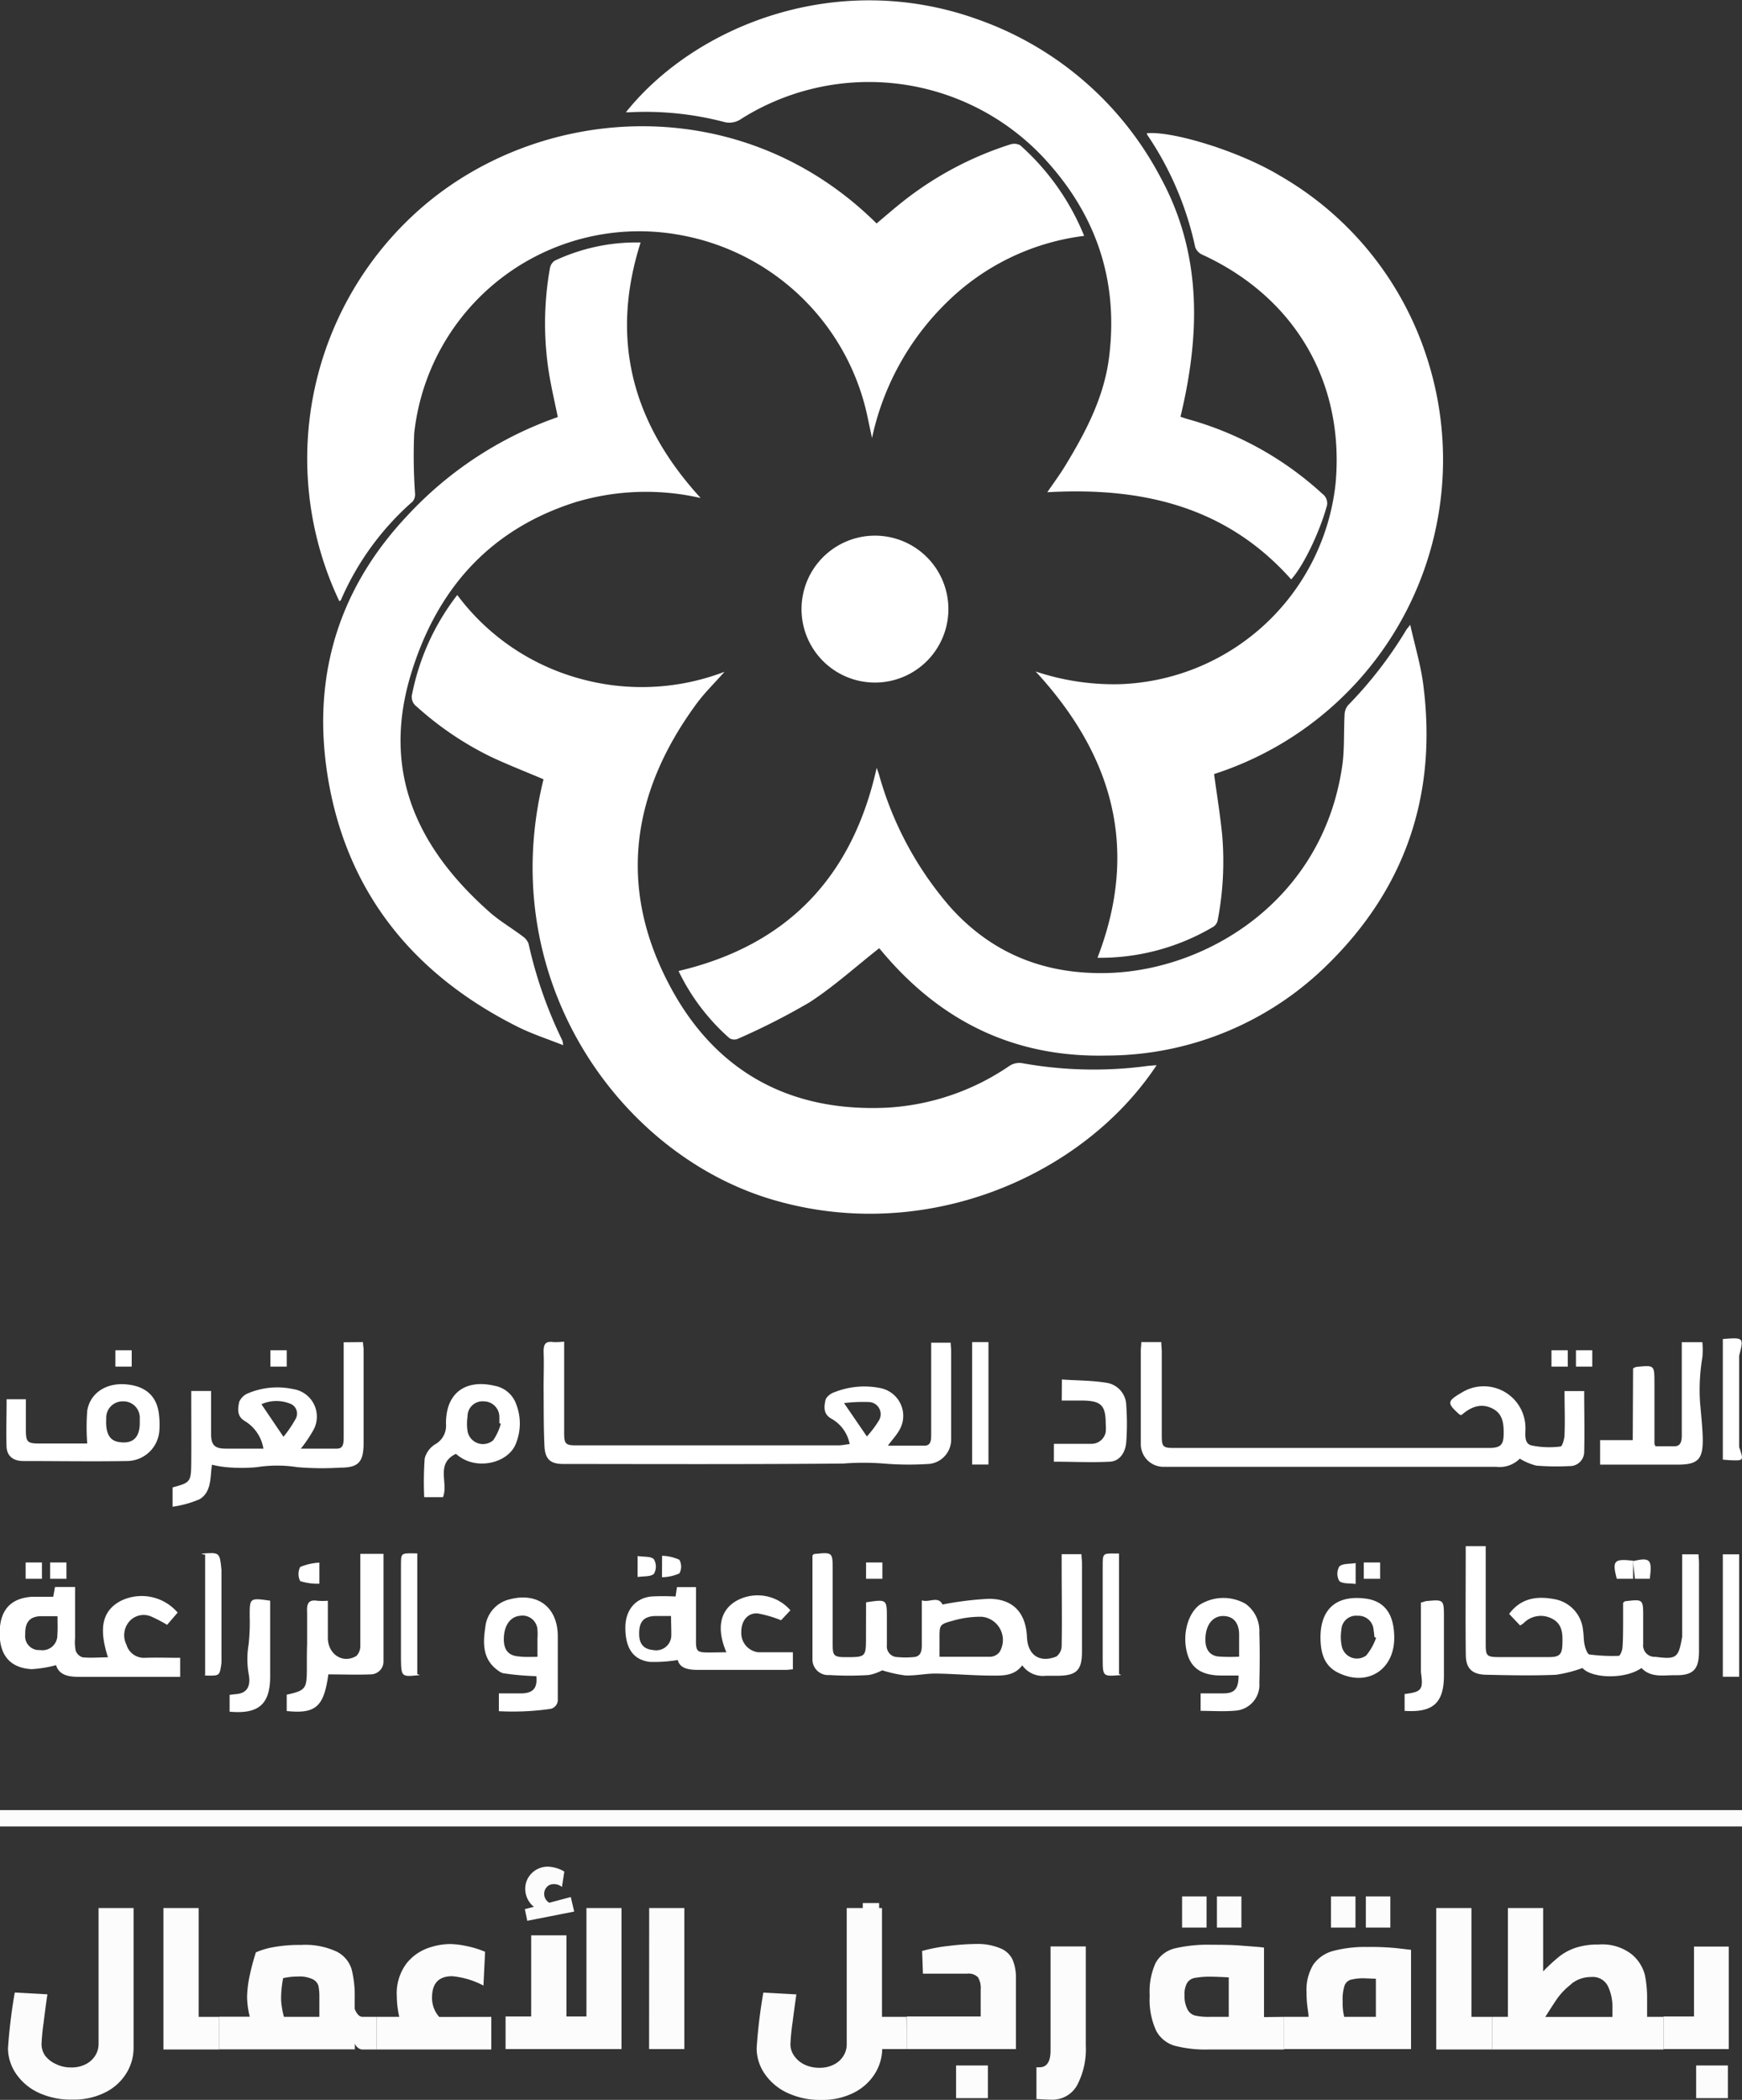 <svg id="Layer_1" data-name="Layer 1" xmlns="http://www.w3.org/2000/svg" viewBox="0 0 213.49 257.28"><rect x="0" y="0" width="213.49" height="257.28" fill="#333333" stroke="none"/><defs><style>.cls-1{fill:#fff;}.cls-2{fill:#fcfcfc;}.cls-3{stroke:#fcfcfc;stroke-miterlimit:10;stroke-width:2px;}</style></defs><title>Glucc_logo4</title><rect class="cls-1" x="105.74" y="233.17" width="2" height="2"/><path class="cls-1" d="M178.88,144.61c-9.16,13.84-29,22.29-48,16.19-18.46-6-33.06-27.26-27.14-51.22-2.17-.92-4.38-1.78-6.5-2.78a39.21,39.21,0,0,1-9.06-6.14,1.45,1.45,0,0,1-.53-1.58A29,29,0,0,1,93.17,87a27.89,27.89,0,0,0,14.75,10.17,28.33,28.33,0,0,0,18-.76c-1.23,1.4-2.45,2.58-3.44,3.93C114.65,111,112.8,122.5,119,134.47c5.53,10.75,14.74,15.95,26.93,15.34a29.46,29.46,0,0,0,14.89-5.1,2.25,2.25,0,0,1,1.45-.37,49.49,49.49,0,0,0,15.22.4C177.87,144.68,178.29,144.66,178.88,144.61Z" transform="translate(-37.13 -14.1)"/><path class="cls-1" d="M144.56,41.48c1.06-.89,2.11-1.81,3.2-2.67a41.43,41.43,0,0,1,13.14-7,1.56,1.56,0,0,1,1.25.08A29.86,29.86,0,0,1,170,43a29.09,29.09,0,0,0-16.86,8.17A32.75,32.75,0,0,0,144,67.77l-.48-2.25a28.65,28.65,0,0,0-23.17-22.65A27.73,27.73,0,0,0,87.89,67.23,65.18,65.18,0,0,0,88,74.62a1.37,1.37,0,0,1-.3.93,33.9,33.9,0,0,0-8.76,12c0,.09-.14.15-.22.22a40.74,40.74,0,0,1,10-48.16C103.53,26.7,128.05,25.12,144.56,41.48Z" transform="translate(-37.13 -14.1)"/><path class="cls-1" d="M164.05,96.37a30.07,30.07,0,0,0,10.54,1.55,27.54,27.54,0,0,0,26.23-24.67c1.09-12.32-5-22.73-16.33-27.94a1.62,1.62,0,0,1-.88-.92,39.09,39.09,0,0,0-5.87-13.76.66.66,0,0,1-.06-.2c2.95-.32,11.16,2.09,16.33,5.21a39.72,39.72,0,0,1,18,22.3,40.47,40.47,0,0,1-26.09,51c.34,2.51.75,5,1,7.53a38.19,38.19,0,0,1-.56,10.4,1.24,1.24,0,0,1-.5.76,27.17,27.17,0,0,1-14.23,3.82C176.76,118.16,173.57,106.69,164.05,96.37Z" transform="translate(-37.13 -14.1)"/><path class="cls-1" d="M144.88,130.28c-2.88,2.26-5.55,4.69-8.54,6.63a83.33,83.33,0,0,1-8.79,4.47,1.15,1.15,0,0,1-1-.06,25.87,25.87,0,0,1-6.26-8.25c13.39-3.16,21.31-11.56,24.28-24.89.09.25.19.52.28.8a41.88,41.88,0,0,0,8.8,16.33c5.21,5.77,11.77,8.25,19.42,8,12-.39,26.14-8.86,28.55-25.33.3-2,.18-4.14.29-6.22a2,2,0,0,1,.41-1.23,50.24,50.24,0,0,0,7.16-9.26c.07-.12.17-.22.48-.62.57,2.57,1.27,4.86,1.58,7.21,1.77,13.41-2.07,25-11.76,34.47a38.58,38.58,0,0,1-27,11.1c-11.4.27-20.5-4.25-27.7-12.92Z" transform="translate(-37.13 -14.1)"/><path class="cls-1" d="M195.37,85.09c-8-9-18.37-11.33-29.89-10.68.75-1.1,1.49-2.09,2.14-3.15,2.56-4.2,4.85-8.51,5.45-13.53,1.14-9.41-1.67-17.49-8.09-24.36a29.35,29.35,0,0,0-37-4.71,2.52,2.52,0,0,1-2.2.36,38.08,38.08,0,0,0-11.4-1.17,3.71,3.71,0,0,1-.54,0c8.52-10.64,25.92-17.57,43.13-11.37a40.51,40.51,0,0,1,22.37,19.32c5.12,9.36,4.9,19.25,2.46,29.37.33.1.66.22,1,.31a40.24,40.24,0,0,1,16.39,9.12,1.43,1.43,0,0,1,.5,1.67C198.8,79.4,196.86,83.46,195.37,85.09Z" transform="translate(-37.13 -14.1)"/><path class="cls-1" d="M123,75.12a30,30,0,0,0-15.38.52C97.07,79,90.65,86.35,87.5,96.68c-3.65,12,.78,21.36,9.67,29.21,1.23,1.08,2.68,1.92,4,2.92a1.89,1.89,0,0,1,.74.93,53.41,53.41,0,0,0,4.14,11.85,3.16,3.16,0,0,1,.1.57c-2-.79-3.85-1.39-5.59-2.26-12.21-6.12-20.36-15.67-23-29.16-2.44-12.55.51-23.91,9.45-33.42A45.63,45.63,0,0,1,105.49,65.2c-.36-1.78-.77-3.51-1.06-5.26a38.62,38.62,0,0,1,.1-13,1.4,1.4,0,0,1,.6-.91,23.53,23.53,0,0,1,10.51-2.22C111.86,55.67,114.6,65.94,123,75.12Z" transform="translate(-37.13 -14.1)"/><path class="cls-1" d="M144.36,97.73a9,9,0,1,1,9-8.92A9,9,0,0,1,144.36,97.73Z" transform="translate(-37.13 -14.1)"/><path class="cls-1" d="M106.27,178.48v5.75c0,1.83,0,3.66,0,5.5,0,1.26.2,1.46,1.41,1.46h32.18c.45,0,.89-.1,1.4-.16a4.53,4.53,0,0,0-2.26-3.12c-1-.57-.87-1.46-.71-2.25.09-.42.69-.87,1.15-1a9.91,9.91,0,0,1,5.57-.49,3.48,3.48,0,0,1,2.8,3.06c.15,1.82-.89,2.67-1.87,4,1.53,0,3,0,4.49,0,.85,0,.81-.8.82-1.39,0-2.47,0-5,0-7.43v-3.8h2.39c0,.32.06.66.06,1q0,5.44,0,10.87a3,3,0,0,1-3,3,36.6,36.6,0,0,1-5.24-.06,32.1,32.1,0,0,0-5,0c-11.44.1-22.88.06-34.32.05-1.52,0-2.19-.56-2.28-2.12-.12-2.44-.09-4.88-.11-7.32,0-1.44.06-2.87,0-4.31,0-1,.27-1.31,1.21-1.18A9.28,9.28,0,0,0,106.27,178.48Zm37.1,11.62a12.78,12.78,0,0,0,1.41-1.86,1.49,1.49,0,0,0-1.21-2.36,19.5,19.5,0,0,0-3,.13Z" transform="translate(-37.13 -14.1)"/><path class="cls-1" d="M143.27,210.42c2.55-.38,2.55-.38,2.55,1.91,0,1.12,0,2.23,0,3.34a1.31,1.31,0,0,0,1.28,1.46,10.7,10.7,0,0,0,2,0c.9-.06,1-.78,1-1.43,0-1.44,0-2.87,0-4.31,0-.35,0-.7,0-1.21.92.31,2-.59,2.54.51a39.9,39.9,0,0,1,5.67-.7c3,0,4.55,1.73,4.68,4.7.1,2.2,1.54,3.19,3.61,2.37a1.66,1.66,0,0,0,.64-1.3c.06-3.34,0-6.67,0-10v-1.24h2.43c0,.39.06.74.06,1.09q0,5.43,0,10.88c0,2.27-.69,2.92-3,2.93h-1.42a3.11,3.11,0,0,1-2.9-1.28c-.94,1.27-2.3,1.27-3.59,1.26-2.36,0-4.71-.22-7.07-.25-1.22,0-2.45.28-3.67.23a16.13,16.13,0,0,1-2.83-.63,5.52,5.52,0,0,1-1.67.58,38.43,38.43,0,0,1-4.8,0,1.92,1.92,0,0,1-2.08-2c0-4.23,0-8.47,0-12.66.11-.09.16-.17.22-.17,2.26-.23,2.26-.23,2.26,2q0,4.59,0,9.16c0,1.3.19,1.47,1.53,1.48,2.55,0,2.55,0,2.55-2.54Zm9,6.67c2.15,0,4.21,0,6.26,0a1.52,1.52,0,0,0,1.1-.58,2.86,2.86,0,0,0-2.17-4.32,12.07,12.07,0,0,0-3.57.49c-1.64.44-1.62.52-1.62,2.18Z" transform="translate(-37.13 -14.1)"/><path class="cls-1" d="M177,178.54h2.45c0,.42.06.81.06,1.2,0,3.42,0,6.83,0,10.25,0,1.37.15,1.52,1.51,1.52h38.54c1.45,0,1.83-.35,1.85-1.69s-.12-2.51-1.37-3.14c-1.43-.73-2.7-.17-3.8.8a.77.77,0,0,1-.24-.07c-1.56-1.39-1.54-1.63.26-2.68a5.11,5.11,0,0,1,7.82,4.37c0,.8-.18,1.87.75,2.1a10.82,10.82,0,0,0,3.55.13c.21,0,.48-.92.49-1.42.07-1.76,0-3.52,0-5.37h2.41c0,2.5.06,5,0,7.46a1.75,1.75,0,0,1-1.82,1.73,30.69,30.69,0,0,1-4.07-.06,7.46,7.46,0,0,1-2-.85,3.5,3.5,0,0,1-2.89,1H179.73a2.78,2.78,0,0,1-2.79-2.78c0-3.83,0-7.66,0-11.5C176.94,179.21,177,178.92,177,178.54Z" transform="translate(-37.13 -14.1)"/><path class="cls-1" d="M216.76,203.54h2.45c0,1.36,0,1.74,0,2.12v9.91c0,1.41.15,1.55,1.54,1.56,2.08,0,4.16,0,6.24,0,1.28,0,1.58-.33,1.62-1.61s0-2.45-1.28-3.1a2.94,2.94,0,0,0-3.48.56,5,5,0,0,1-.42.28l-1.35-1.42c1.5-2,3.49-2.21,5.64-1.79a4.26,4.26,0,0,1,3.42,3.81c.1.6.06,1.23.2,1.81.09.42.33,1.1.58,1.14a21.59,21.59,0,0,0,3.59.17c.17,0,.43-.63.46-1,.08-1,.07-2,.08-3,0-.86,0-1.71,0-2.51.14-.1.19-.18.25-.18,2.21-.26,2.21-.26,2.21,1.93,0,1.11,0,2.22,0,3.33A1.4,1.4,0,0,0,240,217.1c2.61.33,2.84.14,3.29-2.48V204.54h2c0,.32.06.67.06,1v10.87c0,2.25-.71,3-3,2.94-1.41,0-2.91.32-4.05-.88-2,1.42-6.11,1.28-7.23,0a15.94,15.94,0,0,1-3.26.83c-2.79.12-5.59.06-8.39,0-1.8,0-2.62-.69-2.65-2.4C216.72,212.86,216.76,208.73,216.76,203.54Z" transform="translate(-37.13 -14.1)"/><path class="cls-1" d="M81.62,178.54c0,.35.07.64.07.93,0,3.82,0,7.63,0,11.45,0,2.32-.64,3-2.84,3a35.87,35.87,0,0,1-5.29-.06,16,16,0,0,0-4.93,0,20.09,20.09,0,0,1-3.8,0,11.75,11.75,0,0,1-1.72-.3c-.24,1.45,0,3.32-1.52,4.23a12.88,12.88,0,0,1-3.31.92v-2.37c2.2-.59,2.27-.66,2.29-3.13s0-5,0-7.45c0-.4,0-.79,0-1.23H63c0,1.79,0,3.52,0,5.25,0,1.34.41,1.79,1.71,1.81,1.53,0,3.06,0,4.7,0a4.84,4.84,0,0,0-2.28-3.38c-1-.59-.85-1.52-.69-2.33a2,2,0,0,1,1.14-1.09,9.25,9.25,0,0,1,5.5-.49,3.41,3.41,0,0,1,2.38,5.15A16.65,16.65,0,0,1,74,191.59c1.52,0,3,0,4.44,0,.84,0,.8-.82.81-1.43,0-2.56,0-5.12,0-7.68v-3.92Zm-9.75,11.6a14.56,14.56,0,0,0,1.5-2.21,1.3,1.3,0,0,0-.74-1.87,4.5,4.5,0,0,0-3.46.09Z" transform="translate(-37.13 -14.1)"/><path class="cls-1" d="M44,218.12a14.66,14.66,0,0,1-3,.49c-2.65-.15-3.95-1.73-3.91-4.53s1.44-4.19,4-4.34c.84,0,1.69,0,2.56,0l.22-1.2h2.46c0,2.13,0,4.2,0,6.26a5.3,5.3,0,0,0,.08,1.55,1.32,1.32,0,0,0,.84.81c1,.1,2.06,0,3.11,0-1.16-3.61-.68-5.7,1.54-6.9a5.8,5.8,0,0,1,7,1.42l-1.29,1.5a17.46,17.46,0,0,0-1.91-1,2.33,2.33,0,0,0-2.67.53,2.57,2.57,0,0,0-.4,2.91,2.23,2.23,0,0,0,2.28,1.6c1.4-.05,2.81,0,4.3,0v2.33H46.69C45.47,219.54,44.37,219.32,44,218.12Zm.17-6c-.78,0-1.45,0-2.12,0-1.32.08-1.86.77-1.83,2.25a1.7,1.7,0,0,0,1.82,1.9,1.83,1.83,0,0,0,2.12-1.88C44.22,213.68,44.18,213,44.18,212.1Z" transform="translate(-37.13 -14.1)"/><path class="cls-1" d="M126.15,216.54c-1.23-2.89-.79-5.09,1.16-6.26A5.33,5.33,0,0,1,134,211.4l-1.15,1.22a14,14,0,0,0-2.87-.84c-1.23-.08-2,.91-2,2.25a2.37,2.37,0,0,0,2.06,2.51c.72,0,1.44,0,2.16,0h2.1v2.1c-.29,0-.59.06-.89.06-3.57,0-7.14,0-10.71,0-1.15,0-2.23-.15-2.51-1.21a17.92,17.92,0,0,1-3.42.23c-2.08-.26-3-1.72-3-4.2,0-2.12,1.2-3.59,3.15-3.81a26.7,26.7,0,0,1,3,0l.18-1.15h2.33c0,1.9,0,3.77,0,5.65,0,2.43-.2,2.38,2.34,2.35Zm-6.78-4.44c-.77,0-1.41,0-2,0-1.36.06-1.92.72-1.91,2.17,0,1.27.57,1.9,1.74,2a1.85,1.85,0,0,0,2.2-1.91C119.41,213.65,119.37,212.94,119.37,212.1Z" transform="translate(-37.13 -14.1)"/><path class="cls-1" d="M37.94,185.54H40.3c0,1.26,0,2.5,0,3.74,0,1.51.19,1.68,1.66,1.68h5.86a26.65,26.65,0,0,1,0-4c.34-2.13,2.22-3.38,4.53-3.26,2.54.14,4,1.39,4.26,3.68a10.72,10.72,0,0,1,.05,2,4,4,0,0,1-4,3.73c-4.22.07-8.45,0-12.68,0-1.24,0-2-.62-2.05-1.77C37.87,189.46,37.94,187.53,37.94,185.54Zm16.32,2.85c0-.21,0-.43,0-.64a2,2,0,0,0-2.11-1.95,2,2,0,0,0-2,2.11c-.1,1.78.39,2.69,1.54,2.87C53.41,191.06,54.27,190.24,54.26,188.39Z" transform="translate(-37.13 -14.1)"/><path class="cls-1" d="M237.27,181.75c.27-.12.34-.17.41-.17,2.2-.23,2.2-.23,2.21,1.91q0,3.76,0,7.51c0,.06.05.12.13.3.74,0,1.55,0,2.34,0s.88-.71.88-1.35v-11.4h2.52a9.64,9.64,0,0,1,0,1.86,24,24,0,0,0-.28,5.55c.56,6.2.82,7.59-2.7,7.59-2.79,0-5.59,0-8.38,0h-1.17v-3h4Z" transform="translate(-37.13 -14.1)"/><path class="cls-1" d="M72.27,223.74v-2c3.06-.68,2.33-.83,2.5-6.26,0-1.26,0-2.52,0-3.77-.06-1.09.11-1.66,1.26-1.48a8.79,8.79,0,0,0,1.28,0v4.54c0,2,1.82,3.23,3.5,2.22a1.73,1.73,0,0,0,.48-1.28c0-3.33,0-6.67,0-10v-1.23h2.84c0,4.46,0,8.86,0,13.25a1.58,1.58,0,0,1-1.6,1.52c-1.71.07-3.42,0-5.16,0C76.83,223.18,75.86,224.12,72.27,223.74Z" transform="translate(-37.13 -14.1)"/><path class="cls-1" d="M98.27,223.76v-2.18c1,0,1.91,0,2.85,0,1.38-.06,1.88-.68,1.74-2.11a34,34,0,0,1-4-.35,1.18,1.18,0,0,1-.42-.16c-2.21-1.38-2.14-3.47-1.83-5.51a3.89,3.89,0,0,1,3-3.4c3.45-.89,5.87,1,5.88,4.52,0,2.61,0,5.23,0,7.85a1.12,1.12,0,0,1-.91,1.06A32.56,32.56,0,0,1,98.27,223.76ZM103,217.1c0-.84,0-1.55,0-2.26a6.12,6.12,0,0,0,0-1,1.83,1.83,0,0,0-2.12-1.77c-1.18.09-1.94,1.14-2,2.67s.58,2.22,1.83,2.31C101.45,217.15,102.16,217.1,103,217.1Z" transform="translate(-37.13 -14.1)"/><path class="cls-1" d="M184.27,223.72v-2.14c.93,0,1.85,0,2.76,0,1.42,0,1.89-.57,1.89-2.19h-2.09c-2.28,0-3.57-.8-4.12-2.44-.76-2.29-.11-5.07,1.45-6.23a5.48,5.48,0,0,1,5.61-.12,4.09,4.09,0,0,1,1.7,3.54c.06,2.05.05,4.1,0,6.14a3.17,3.17,0,0,1-3,3.42C187.1,223.82,185.73,223.72,184.27,223.72Zm4.72-6.64c0-1,0-1.92,0-2.84-.06-1.37-.74-2.11-1.91-2.14s-2.05.86-2.2,2.42.42,2.4,1.56,2.54A21.45,21.45,0,0,0,189,217.08Z" transform="translate(-37.13 -14.1)"/><path class="cls-1" d="M93,192.23c-2.54,1.24-.88,3.54-1.58,5.31H89.12a39.77,39.77,0,0,1,.06-4.76,2.94,2.94,0,0,1,1.28-1.72,2.59,2.59,0,0,0,1.33-2.45c-.07-3.75,2.3-5.59,6-4.71a3.45,3.45,0,0,1,2.55,2.11,6.55,6.55,0,0,1,0,5c-.91,2.27-4.41,3.14-6.67,1.71C93.45,192.59,93.22,192.41,93,192.23Zm5.53-3.67-.2-.1c0-.25,0-.5,0-.74a1.91,1.91,0,0,0-1.9-1.92,1.83,1.83,0,0,0-2,1.85,6,6,0,0,0,0,1.8,1.92,1.92,0,0,0,3.14,1.12A6.66,6.66,0,0,0,98.5,188.56Z" transform="translate(-37.13 -14.1)"/><path class="cls-1" d="M208,214.79c0,3.89-3.27,6-6.82,4.28-1.84-.87-2.2-2.56-2.22-4.33,0-3.5,1.94-5.2,5.43-4.79C206.79,210.23,208,211.82,208,214.79Zm-2.21,0-.22-.13a8.2,8.2,0,0,0-.1-.85,1.85,1.85,0,0,0-1.95-1.74,1.8,1.8,0,0,0-2,1.73,5.6,5.6,0,0,0,.05,2,1.9,1.9,0,0,0,3,1.13A7.06,7.06,0,0,0,205.76,214.82Z" transform="translate(-37.13 -14.1)"/><path class="cls-1" d="M167.27,183.12c1.89.13,3.75.11,5.56.42a2.85,2.85,0,0,1,2.33,2.78,31.33,31.33,0,0,1,0,4.44c-.1,1.38-.86,2.37-2,2.43-2.26.12-4.54,0-6.87,0V191h4.59a1.77,1.77,0,0,0,1.76-1.44,6.07,6.07,0,0,0,0-1c0-2.26-.55-2.83-2.83-2.86h-2.56Z" transform="translate(-37.13 -14.1)"/><rect class="cls-1" x="119.14" y="164.44" width="2" height="15"/><path class="cls-1" d="M209.27,221.66c2.1-.27,2.31-.51,2-2.68v-8.53a4,4,0,0,0,.57-.17c2.25-.22,2.25-.22,2.25,2v7.1c0,3.36-1.33,4.58-4.82,4.34Z" transform="translate(-37.13 -14.1)"/><path class="cls-1" d="M65.27,223.82v-2.06l.75-.09c1.28-.08,1.91-.84,1.58-2.5a10.56,10.56,0,0,1,0-3.59,25,25,0,0,0,.13-3.46c0-2.25,0-2.25,2.51-1.9v1.24c0,2.67,0,5.34,0,8C70.25,222.9,68.84,224.15,65.27,223.82Z" transform="translate(-37.13 -14.1)"/><path class="cls-1" d="M174.27,204.46v14.75c.3.07.24.13.18.13-2.17.18-2.17.18-2.18-2V206c0-1.58,0-1.58,1.55-1.56C174.07,204.42,174.32,204.44,174.27,204.46Z" transform="translate(-37.13 -14.1)"/><path class="cls-1" d="M62.27,219.34V204.58c-.5-.06-.45-.13-.38-.13,2.17-.16,2.17-.16,2.38,2v11.39c-.21,1.58-.21,1.58-1.76,1.56C62.27,219.38,62,219.36,62.27,219.34Z" transform="translate(-37.13 -14.1)"/><rect class="cls-1" x="211.14" y="190.44" width="2" height="15"/><path class="cls-1" d="M88.27,219.22c.33.08.3.12.27.12-2.23.23-2.23.23-2.27-2V205.93c0-1.53,0-1.53,1.54-1.51.28,0,.56,0,.46.05Z" transform="translate(-37.13 -14.1)"/><path class="cls-1" d="M248.27,178.16c2.58-.2,2.58-.2,2,2.06V191.4c.58,1.68.58,1.68-1.14,1.61l-.86-.07Z" transform="translate(-37.13 -14.1)"/><rect class="cls-1" x="33.14" y="165.44" width="2" height="2"/><rect class="cls-1" x="14.14" y="165.44" width="2" height="2"/><path class="cls-1" d="M76.27,205.56v2.58a6.93,6.93,0,0,1-2.35-.32,1.91,1.91,0,0,1,0-1.73A7,7,0,0,1,76.27,205.56Z" transform="translate(-37.13 -14.1)"/><rect class="cls-1" x="106.14" y="191.44" width="2" height="2"/><path class="cls-1" d="M118.27,204.72a5.39,5.39,0,0,1,2.12.49,1.71,1.71,0,0,1,0,1.67,5.59,5.59,0,0,1-2.13.47Z" transform="translate(-37.13 -14.1)"/><path class="cls-1" d="M203.27,208.17c-.75-.1-1.62,0-2-.36a1.77,1.77,0,0,1,0-1.78c.4-.39,1.27-.29,2-.42Z" transform="translate(-37.13 -14.1)"/><rect class="cls-1" x="167.14" y="191.44" width="2" height="2"/><path class="cls-1" d="M237.27,205.32v2.22h-2C234.7,205.31,234.92,205.06,237.27,205.32Z" transform="translate(-37.13 -14.1)"/><path class="cls-1" d="M239.32,207.54H237.5l-.25-2.17C239.37,204.89,239.63,205.14,239.32,207.54Z" transform="translate(-37.13 -14.1)"/><rect class="cls-1" x="190.14" y="165.44" width="2" height="2"/><rect class="cls-1" x="193.14" y="165.44" width="2" height="2"/><rect class="cls-1" x="3.14" y="191.44" width="2" height="2"/><rect class="cls-1" x="6.14" y="191.44" width="2" height="2"/><path class="cls-1" d="M115.27,204.75c.76.13,1.63,0,2,.4a1.77,1.77,0,0,1,0,1.78c-.41.38-1.28.27-2,.39Z" transform="translate(-37.13 -14.1)"/><path class="cls-2" d="M41.89,270.52a6.82,6.82,0,0,1-2.78-2.32,5.57,5.57,0,0,1-1-3.14,64.35,64.35,0,0,1,.83-6.83l4,.22c-.15,1-.31,2.2-.47,3.52a25.82,25.82,0,0,0-.25,2.58,2.53,2.53,0,0,0,.43,1.4A3.35,3.35,0,0,0,44,267a4.09,4.09,0,0,0,1.85.41,3.75,3.75,0,0,0,1.87-.44,2.9,2.9,0,0,0,1.13-1.09,2.65,2.65,0,0,0,.36-1.28V247.88H53.5v17.2a5.88,5.88,0,0,1-.86,3,6.32,6.32,0,0,1-2.56,2.36,8.52,8.52,0,0,1-4.09.91A9.39,9.39,0,0,1,41.89,270.52Z" transform="translate(-37.13 -14.1)"/><path class="cls-2" d="M64,261.21v4H57.16V247.88h4.32v13.33Z" transform="translate(-37.13 -14.1)"/><path class="cls-2" d="M83.28,261.21v4H81.52A.92.92,0,0,1,81,265a1.12,1.12,0,0,1-.38-.52v.71H64v-4h3.74a10.66,10.66,0,0,1-.33-2.38,13.51,13.51,0,0,1,.34-2.74,27.65,27.65,0,0,1,.74-2.76,9.19,9.19,0,0,1,2.16-.64A17.38,17.38,0,0,1,74,252.4a9.16,9.16,0,0,1,4.42.83,3.62,3.62,0,0,1,1.8,2.14,13.13,13.13,0,0,1,.38,3.51v1.33a2,2,0,0,0,.41.73.76.76,0,0,0,.52.27Zm-11.59-1.1a8.5,8.5,0,0,0,.24,1.1h4.34v-2.43a6.65,6.65,0,0,0-.11-1.36,1.36,1.36,0,0,0-.69-.81,3.75,3.75,0,0,0-1.84-.34,8.07,8.07,0,0,0-1.8.2,13.27,13.27,0,0,0-.25,2.36A7,7,0,0,0,71.69,260.11Z" transform="translate(-37.13 -14.1)"/><path class="cls-2" d="M97.34,261.21v4H83.28v-4h2.78a12,12,0,0,1-.3-2.53,6.11,6.11,0,0,1,1.18-4,5.87,5.87,0,0,1,2.65-1.9,8.36,8.36,0,0,1,2.65-.49,10.64,10.64,0,0,1,2.17.27,11.38,11.38,0,0,1,2.17.68l-.2,4.14a10.09,10.09,0,0,0-3.84-1.15q-2.46,0-2.46,2.61a3.46,3.46,0,0,0,.88,2.38Z" transform="translate(-37.13 -14.1)"/><path class="cls-2" d="M113.3,247.88v17.28H99.09v-4h3.14v-9.94h4.32v9.94H109V247.88Zm-5.8.43-5.75,1.13-.3-1.43,1.11-.28a2.82,2.82,0,0,1-1.06-2.21,2.64,2.64,0,0,1,.79-1.9,2.74,2.74,0,0,1,2-.81,4.19,4.19,0,0,1,2,.6L106,245.3a1.47,1.47,0,0,0-1-.35,1.07,1.07,0,0,0-.85.35,1.25,1.25,0,0,0,.3,1.93l2.63-.7Z" transform="translate(-37.13 -14.1)"/><path class="cls-2" d="M116.69,247.88H121v17.28h-4.32Z" transform="translate(-37.13 -14.1)"/><path class="cls-2" d="M148.25,265.16h-3a5.9,5.9,0,0,1-.89,3,6.46,6.46,0,0,1-2.56,2.33,8.54,8.54,0,0,1-4.06.9,9.42,9.42,0,0,1-4.1-.86,6.88,6.88,0,0,1-2.78-2.32,5.56,5.56,0,0,1-1-3.14,63.22,63.22,0,0,1,.82-6.83l4.05.22c-.15,1-.31,2.2-.48,3.52a25.82,25.82,0,0,0-.25,2.58,2.46,2.46,0,0,0,.44,1.4,3.25,3.25,0,0,0,1.25,1.08,4.12,4.12,0,0,0,1.85.41,3.75,3.75,0,0,0,1.87-.44,2.83,2.83,0,0,0,1.13-1.09,2.65,2.65,0,0,0,.36-1.28V247.88h4.32v13.33h3Z" transform="translate(-37.13 -14.1)"/><path class="cls-2" d="M159.77,252.83a2.79,2.79,0,0,1,1.44,1.34,5.58,5.58,0,0,1,.43,2.22v8.77H148.25v-4h9.07v-3.33a2.52,2.52,0,0,0-.33-1.46,1.6,1.6,0,0,0-1.35-.45l-1.59,0h-3.81l-.1-2.78a19.57,19.57,0,0,1,3.26-.62,29.15,29.15,0,0,1,3.44-.24A7.19,7.19,0,0,1,159.77,252.83Zm-5.47,14.34h3.9v4h-3.9Z" transform="translate(-37.13 -14.1)"/><path class="cls-2" d="M164.15,271.28v-3.89l.37,0c.91,0,1.36-.69,1.36-2.06V252.58h4.32v12.15a9.46,9.46,0,0,1-1.06,4.85,3.46,3.46,0,0,1-3.18,1.78C165.59,271.36,165,271.33,164.15,271.28Z" transform="translate(-37.13 -14.1)"/><path class="cls-2" d="M194.5,261.21v4h-9.21a15,15,0,0,1-4.2-.46,3.74,3.74,0,0,1-2.28-1.87,9.14,9.14,0,0,1-.78-4.28,8.44,8.44,0,0,1,.73-4,3.69,3.69,0,0,1,2.31-1.77,17.8,17.8,0,0,1,4.59-.45c1.12,0,2.35,0,3.69.11s2.24.16,2.69.24v8.51ZM182,246.45h3v3.82h-3Zm.69,13.9a1.46,1.46,0,0,0,.94.71,7.6,7.6,0,0,0,1.73.15h2.36v-4.84c-1.05-.05-1.75-.08-2.11-.08a10.53,10.53,0,0,0-2,.14,1.42,1.42,0,0,0-1,.63,2.88,2.88,0,0,0-.31,1.52A3.53,3.53,0,0,0,182.69,260.35Zm3.58-13.9h3v3.82h-3Z" transform="translate(-37.13 -14.1)"/><path class="cls-2" d="M194.5,261.21h3s0-.27-.1-.94a13.81,13.81,0,0,1-.15-2.07,6,6,0,0,1,.83-3.39,4.35,4.35,0,0,1,2.45-1.68,15.29,15.29,0,0,1,4.23-.48,31.18,31.18,0,0,1,3.59.15l1.71.2v12.16H194.5Zm5.75-14.76h3v3.82h-3Zm5.5,14.76v-4.67l-1.33-.05a6.17,6.17,0,0,0-1.77.18,1.18,1.18,0,0,0-.75.74,5.57,5.57,0,0,0-.22,1.87,8.28,8.28,0,0,0,.08,1.4c.05.24.08.42.1.53Zm-1.23-14.76h3v3.82h-3Z" transform="translate(-37.13 -14.1)"/><path class="cls-2" d="M220,261.21v4h-6.85V247.88h4.31v13.33Z" transform="translate(-37.13 -14.1)"/><path class="cls-2" d="M241,261.21v4H220v-4h1.93V247.88h4.32v7.76a22.11,22.11,0,0,1,2-1.84,6.69,6.69,0,0,1,2-1.06,8.77,8.77,0,0,1,2.79-.39,5.87,5.87,0,0,1,4.08,1.21,4.86,4.86,0,0,1,1.6,2.53,13.92,13.92,0,0,1,.27,2.77v2.35Zm-11.31-4a8.44,8.44,0,0,0-1.69,1.72c-.37.54-.87,1.31-1.49,2.29h8.23V260a5.81,5.81,0,0,0-.54-2.52,2.07,2.07,0,0,0-2.09-1.15A3.78,3.78,0,0,0,229.67,257.2Z" transform="translate(-37.13 -14.1)"/><path class="cls-2" d="M249,252.6v12.56H241v-4h3.74V252.6Zm-4,14.57h3.89v4H245Z" transform="translate(-37.13 -14.1)"/><line class="cls-3" y1="222.78" x2="213.49" y2="222.78"/></svg>